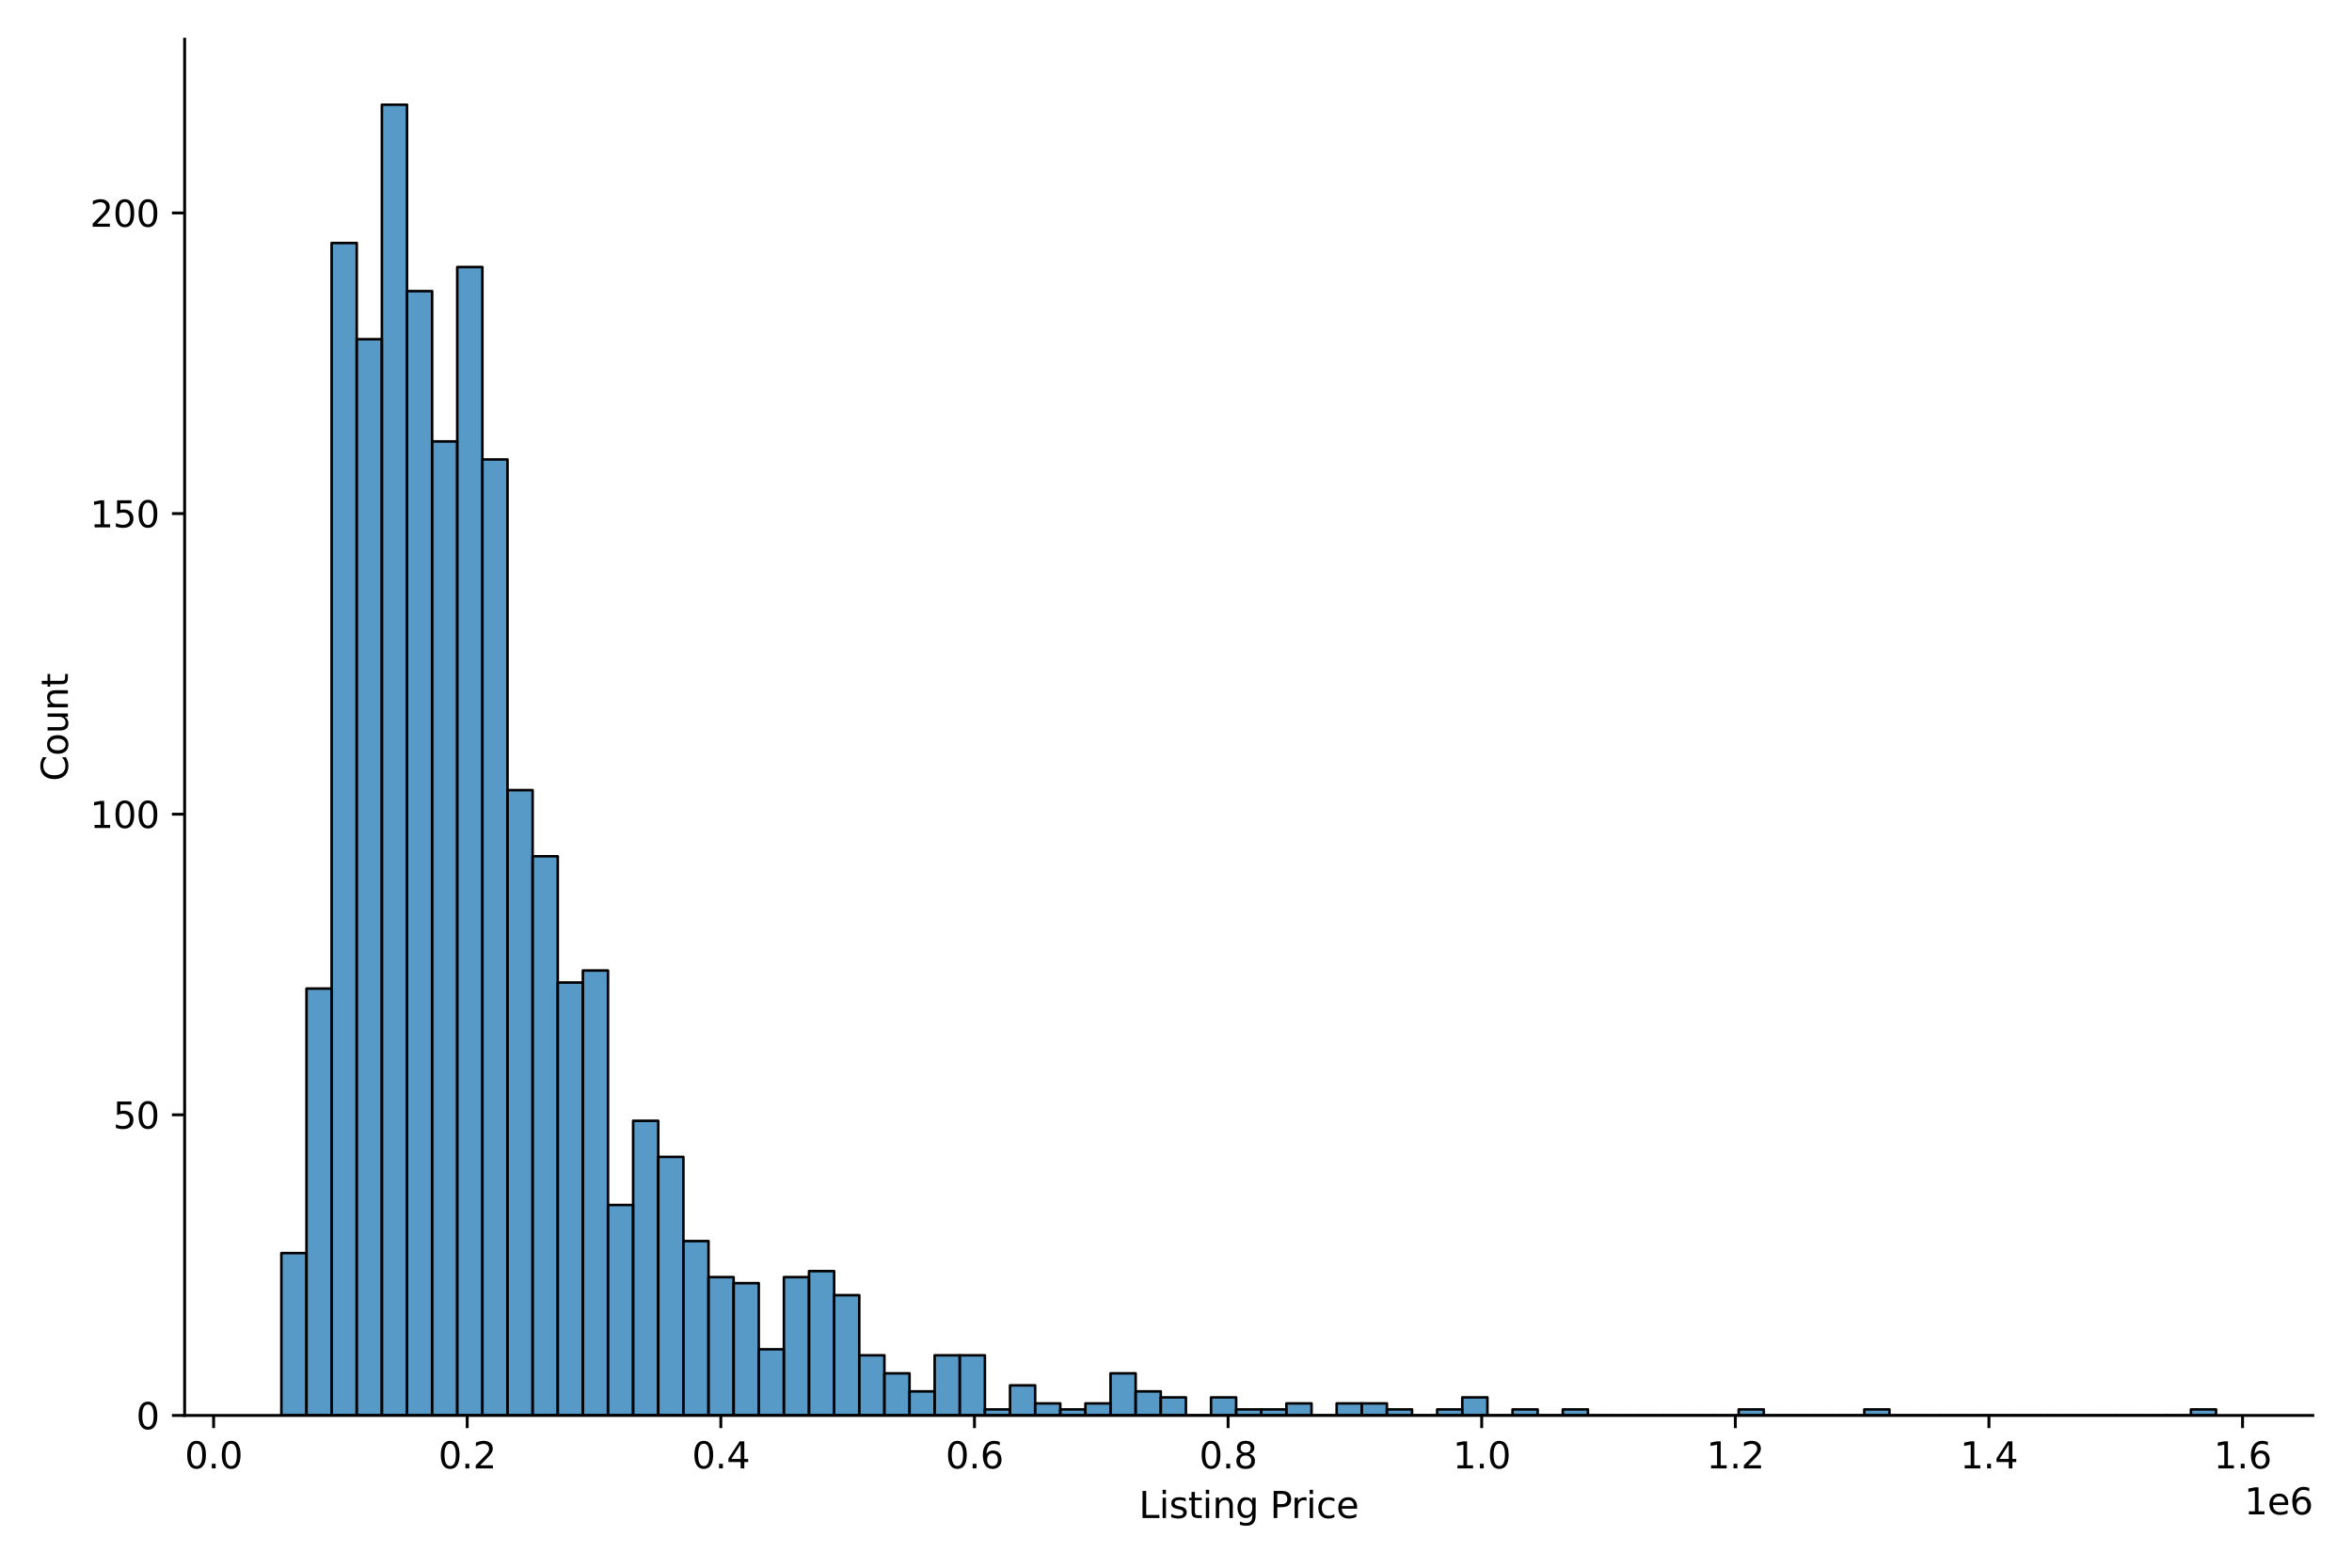 <?xml version="1.0" encoding="utf-8" standalone="no"?>
<!DOCTYPE svg PUBLIC "-//W3C//DTD SVG 1.1//EN"
  "http://www.w3.org/Graphics/SVG/1.1/DTD/svg11.dtd">
<svg xmlns:xlink="http://www.w3.org/1999/xlink" width="648pt" height="432pt" viewBox="0 0 648 432" xmlns="http://www.w3.org/2000/svg" version="1.1">
 <defs>
  <style type="text/css">*{stroke-linejoin: round; stroke-linecap: butt}</style>
 </defs>
 <g id="figure_1">
  <g id="patch_1">
   <path d="M 0 432 
L 648 432 
L 648 0 
L 0 0 
z
" style="fill: #ffffff"/>
  </g>
  <g id="axes_1">
   <g id="patch_2">
    <path d="M 50.87 390.04 
L 637.2 390.04 
L 637.2 10.8 
L 50.87 10.8 
z
" style="fill: #ffffff"/>
   </g>
   <g id="patch_3">
    <path d="M 77.521 390.04 
L 84.444 390.04 
L 84.444 345.307 
L 77.521 345.307 
z
" clip-path="url(#pae77a760bb)" style="fill: #1f77b4; fill-opacity: 0.75; stroke: #000000; stroke-width: 0.703; stroke-linejoin: miter"/>
   </g>
   <g id="patch_4">
    <path d="M 84.444 390.04 
L 91.366 390.04 
L 91.366 272.408 
L 84.444 272.408 
z
" clip-path="url(#pae77a760bb)" style="fill: #1f77b4; fill-opacity: 0.75; stroke: #000000; stroke-width: 0.703; stroke-linejoin: miter"/>
   </g>
   <g id="patch_5">
    <path d="M 91.366 390.04 
L 98.289 390.04 
L 98.289 66.965 
L 91.366 66.965 
z
" clip-path="url(#pae77a760bb)" style="fill: #1f77b4; fill-opacity: 0.75; stroke: #000000; stroke-width: 0.703; stroke-linejoin: miter"/>
   </g>
   <g id="patch_6">
    <path d="M 98.289 390.04 
L 105.211 390.04 
L 105.211 93.474 
L 98.289 93.474 
z
" clip-path="url(#pae77a760bb)" style="fill: #1f77b4; fill-opacity: 0.75; stroke: #000000; stroke-width: 0.703; stroke-linejoin: miter"/>
   </g>
   <g id="patch_7">
    <path d="M 105.211 390.04 
L 112.134 390.04 
L 112.134 28.859 
L 105.211 28.859 
z
" clip-path="url(#pae77a760bb)" style="fill: #1f77b4; fill-opacity: 0.75; stroke: #000000; stroke-width: 0.703; stroke-linejoin: miter"/>
   </g>
   <g id="patch_8">
    <path d="M 112.134 390.04 
L 119.056 390.04 
L 119.056 80.22 
L 112.134 80.22 
z
" clip-path="url(#pae77a760bb)" style="fill: #1f77b4; fill-opacity: 0.75; stroke: #000000; stroke-width: 0.703; stroke-linejoin: miter"/>
   </g>
   <g id="patch_9">
    <path d="M 119.056 390.04 
L 125.978 390.04 
L 125.978 121.639 
L 119.056 121.639 
z
" clip-path="url(#pae77a760bb)" style="fill: #1f77b4; fill-opacity: 0.75; stroke: #000000; stroke-width: 0.703; stroke-linejoin: miter"/>
   </g>
   <g id="patch_10">
    <path d="M 125.978 390.04 
L 132.901 390.04 
L 132.901 73.592 
L 125.978 73.592 
z
" clip-path="url(#pae77a760bb)" style="fill: #1f77b4; fill-opacity: 0.75; stroke: #000000; stroke-width: 0.703; stroke-linejoin: miter"/>
   </g>
   <g id="patch_11">
    <path d="M 132.901 390.04 
L 139.823 390.04 
L 139.823 126.61 
L 132.901 126.61 
z
" clip-path="url(#pae77a760bb)" style="fill: #1f77b4; fill-opacity: 0.75; stroke: #000000; stroke-width: 0.703; stroke-linejoin: miter"/>
   </g>
   <g id="patch_12">
    <path d="M 139.823 390.04 
L 146.746 390.04 
L 146.746 217.733 
L 139.823 217.733 
z
" clip-path="url(#pae77a760bb)" style="fill: #1f77b4; fill-opacity: 0.75; stroke: #000000; stroke-width: 0.703; stroke-linejoin: miter"/>
   </g>
   <g id="patch_13">
    <path d="M 146.746 390.04 
L 153.668 390.04 
L 153.668 235.958 
L 146.746 235.958 
z
" clip-path="url(#pae77a760bb)" style="fill: #1f77b4; fill-opacity: 0.75; stroke: #000000; stroke-width: 0.703; stroke-linejoin: miter"/>
   </g>
   <g id="patch_14">
    <path d="M 153.668 390.04 
L 160.591 390.04 
L 160.591 270.751 
L 153.668 270.751 
z
" clip-path="url(#pae77a760bb)" style="fill: #1f77b4; fill-opacity: 0.75; stroke: #000000; stroke-width: 0.703; stroke-linejoin: miter"/>
   </g>
   <g id="patch_15">
    <path d="M 160.591 390.04 
L 167.513 390.04 
L 167.513 267.437 
L 160.591 267.437 
z
" clip-path="url(#pae77a760bb)" style="fill: #1f77b4; fill-opacity: 0.75; stroke: #000000; stroke-width: 0.703; stroke-linejoin: miter"/>
   </g>
   <g id="patch_16">
    <path d="M 167.513 390.04 
L 174.435 390.04 
L 174.435 332.052 
L 167.513 332.052 
z
" clip-path="url(#pae77a760bb)" style="fill: #1f77b4; fill-opacity: 0.75; stroke: #000000; stroke-width: 0.703; stroke-linejoin: miter"/>
   </g>
   <g id="patch_17">
    <path d="M 174.435 390.04 
L 181.358 390.04 
L 181.358 308.857 
L 174.435 308.857 
z
" clip-path="url(#pae77a760bb)" style="fill: #1f77b4; fill-opacity: 0.75; stroke: #000000; stroke-width: 0.703; stroke-linejoin: miter"/>
   </g>
   <g id="patch_18">
    <path d="M 181.358 390.04 
L 188.28 390.04 
L 188.28 318.798 
L 181.358 318.798 
z
" clip-path="url(#pae77a760bb)" style="fill: #1f77b4; fill-opacity: 0.75; stroke: #000000; stroke-width: 0.703; stroke-linejoin: miter"/>
   </g>
   <g id="patch_19">
    <path d="M 188.28 390.04 
L 195.203 390.04 
L 195.203 341.993 
L 188.28 341.993 
z
" clip-path="url(#pae77a760bb)" style="fill: #1f77b4; fill-opacity: 0.75; stroke: #000000; stroke-width: 0.703; stroke-linejoin: miter"/>
   </g>
   <g id="patch_20">
    <path d="M 195.203 390.04 
L 202.125 390.04 
L 202.125 351.934 
L 195.203 351.934 
z
" clip-path="url(#pae77a760bb)" style="fill: #1f77b4; fill-opacity: 0.75; stroke: #000000; stroke-width: 0.703; stroke-linejoin: miter"/>
   </g>
   <g id="patch_21">
    <path d="M 202.125 390.04 
L 209.048 390.04 
L 209.048 353.591 
L 202.125 353.591 
z
" clip-path="url(#pae77a760bb)" style="fill: #1f77b4; fill-opacity: 0.75; stroke: #000000; stroke-width: 0.703; stroke-linejoin: miter"/>
   </g>
   <g id="patch_22">
    <path d="M 209.048 390.04 
L 215.97 390.04 
L 215.97 371.815 
L 209.048 371.815 
z
" clip-path="url(#pae77a760bb)" style="fill: #1f77b4; fill-opacity: 0.75; stroke: #000000; stroke-width: 0.703; stroke-linejoin: miter"/>
   </g>
   <g id="patch_23">
    <path d="M 215.97 390.04 
L 222.892 390.04 
L 222.892 351.934 
L 215.97 351.934 
z
" clip-path="url(#pae77a760bb)" style="fill: #1f77b4; fill-opacity: 0.75; stroke: #000000; stroke-width: 0.703; stroke-linejoin: miter"/>
   </g>
   <g id="patch_24">
    <path d="M 222.892 390.04 
L 229.815 390.04 
L 229.815 350.277 
L 222.892 350.277 
z
" clip-path="url(#pae77a760bb)" style="fill: #1f77b4; fill-opacity: 0.75; stroke: #000000; stroke-width: 0.703; stroke-linejoin: miter"/>
   </g>
   <g id="patch_25">
    <path d="M 229.815 390.04 
L 236.737 390.04 
L 236.737 356.904 
L 229.815 356.904 
z
" clip-path="url(#pae77a760bb)" style="fill: #1f77b4; fill-opacity: 0.75; stroke: #000000; stroke-width: 0.703; stroke-linejoin: miter"/>
   </g>
   <g id="patch_26">
    <path d="M 236.737 390.04 
L 243.66 390.04 
L 243.66 373.472 
L 236.737 373.472 
z
" clip-path="url(#pae77a760bb)" style="fill: #1f77b4; fill-opacity: 0.75; stroke: #000000; stroke-width: 0.703; stroke-linejoin: miter"/>
   </g>
   <g id="patch_27">
    <path d="M 243.66 390.04 
L 250.582 390.04 
L 250.582 378.442 
L 243.66 378.442 
z
" clip-path="url(#pae77a760bb)" style="fill: #1f77b4; fill-opacity: 0.75; stroke: #000000; stroke-width: 0.703; stroke-linejoin: miter"/>
   </g>
   <g id="patch_28">
    <path d="M 250.582 390.04 
L 257.505 390.04 
L 257.505 383.413 
L 250.582 383.413 
z
" clip-path="url(#pae77a760bb)" style="fill: #1f77b4; fill-opacity: 0.75; stroke: #000000; stroke-width: 0.703; stroke-linejoin: miter"/>
   </g>
   <g id="patch_29">
    <path d="M 257.505 390.04 
L 264.427 390.04 
L 264.427 373.472 
L 257.505 373.472 
z
" clip-path="url(#pae77a760bb)" style="fill: #1f77b4; fill-opacity: 0.75; stroke: #000000; stroke-width: 0.703; stroke-linejoin: miter"/>
   </g>
   <g id="patch_30">
    <path d="M 264.427 390.04 
L 271.349 390.04 
L 271.349 373.472 
L 264.427 373.472 
z
" clip-path="url(#pae77a760bb)" style="fill: #1f77b4; fill-opacity: 0.75; stroke: #000000; stroke-width: 0.703; stroke-linejoin: miter"/>
   </g>
   <g id="patch_31">
    <path d="M 271.349 390.04 
L 278.272 390.04 
L 278.272 388.383 
L 271.349 388.383 
z
" clip-path="url(#pae77a760bb)" style="fill: #1f77b4; fill-opacity: 0.75; stroke: #000000; stroke-width: 0.703; stroke-linejoin: miter"/>
   </g>
   <g id="patch_32">
    <path d="M 278.272 390.04 
L 285.194 390.04 
L 285.194 381.756 
L 278.272 381.756 
z
" clip-path="url(#pae77a760bb)" style="fill: #1f77b4; fill-opacity: 0.75; stroke: #000000; stroke-width: 0.703; stroke-linejoin: miter"/>
   </g>
   <g id="patch_33">
    <path d="M 285.194 390.04 
L 292.117 390.04 
L 292.117 386.726 
L 285.194 386.726 
z
" clip-path="url(#pae77a760bb)" style="fill: #1f77b4; fill-opacity: 0.75; stroke: #000000; stroke-width: 0.703; stroke-linejoin: miter"/>
   </g>
   <g id="patch_34">
    <path d="M 292.117 390.04 
L 299.039 390.04 
L 299.039 388.383 
L 292.117 388.383 
z
" clip-path="url(#pae77a760bb)" style="fill: #1f77b4; fill-opacity: 0.75; stroke: #000000; stroke-width: 0.703; stroke-linejoin: miter"/>
   </g>
   <g id="patch_35">
    <path d="M 299.039 390.04 
L 305.962 390.04 
L 305.962 386.726 
L 299.039 386.726 
z
" clip-path="url(#pae77a760bb)" style="fill: #1f77b4; fill-opacity: 0.75; stroke: #000000; stroke-width: 0.703; stroke-linejoin: miter"/>
   </g>
   <g id="patch_36">
    <path d="M 305.962 390.04 
L 312.884 390.04 
L 312.884 378.442 
L 305.962 378.442 
z
" clip-path="url(#pae77a760bb)" style="fill: #1f77b4; fill-opacity: 0.75; stroke: #000000; stroke-width: 0.703; stroke-linejoin: miter"/>
   </g>
   <g id="patch_37">
    <path d="M 312.884 390.04 
L 319.806 390.04 
L 319.806 383.413 
L 312.884 383.413 
z
" clip-path="url(#pae77a760bb)" style="fill: #1f77b4; fill-opacity: 0.75; stroke: #000000; stroke-width: 0.703; stroke-linejoin: miter"/>
   </g>
   <g id="patch_38">
    <path d="M 319.806 390.04 
L 326.729 390.04 
L 326.729 385.07 
L 319.806 385.07 
z
" clip-path="url(#pae77a760bb)" style="fill: #1f77b4; fill-opacity: 0.75; stroke: #000000; stroke-width: 0.703; stroke-linejoin: miter"/>
   </g>
   <g id="patch_39">
    <path d="M 326.729 390.04 
L 333.651 390.04 
L 333.651 390.04 
L 326.729 390.04 
z
" clip-path="url(#pae77a760bb)" style="fill: #1f77b4; fill-opacity: 0.75; stroke: #000000; stroke-width: 0.703; stroke-linejoin: miter"/>
   </g>
   <g id="patch_40">
    <path d="M 333.651 390.04 
L 340.574 390.04 
L 340.574 385.07 
L 333.651 385.07 
z
" clip-path="url(#pae77a760bb)" style="fill: #1f77b4; fill-opacity: 0.75; stroke: #000000; stroke-width: 0.703; stroke-linejoin: miter"/>
   </g>
   <g id="patch_41">
    <path d="M 340.574 390.04 
L 347.496 390.04 
L 347.496 388.383 
L 340.574 388.383 
z
" clip-path="url(#pae77a760bb)" style="fill: #1f77b4; fill-opacity: 0.75; stroke: #000000; stroke-width: 0.703; stroke-linejoin: miter"/>
   </g>
   <g id="patch_42">
    <path d="M 347.496 390.04 
L 354.419 390.04 
L 354.419 388.383 
L 347.496 388.383 
z
" clip-path="url(#pae77a760bb)" style="fill: #1f77b4; fill-opacity: 0.75; stroke: #000000; stroke-width: 0.703; stroke-linejoin: miter"/>
   </g>
   <g id="patch_43">
    <path d="M 354.419 390.04 
L 361.341 390.04 
L 361.341 386.726 
L 354.419 386.726 
z
" clip-path="url(#pae77a760bb)" style="fill: #1f77b4; fill-opacity: 0.75; stroke: #000000; stroke-width: 0.703; stroke-linejoin: miter"/>
   </g>
   <g id="patch_44">
    <path d="M 361.341 390.04 
L 368.264 390.04 
L 368.264 390.04 
L 361.341 390.04 
z
" clip-path="url(#pae77a760bb)" style="fill: #1f77b4; fill-opacity: 0.75; stroke: #000000; stroke-width: 0.703; stroke-linejoin: miter"/>
   </g>
   <g id="patch_45">
    <path d="M 368.264 390.04 
L 375.186 390.04 
L 375.186 386.726 
L 368.264 386.726 
z
" clip-path="url(#pae77a760bb)" style="fill: #1f77b4; fill-opacity: 0.75; stroke: #000000; stroke-width: 0.703; stroke-linejoin: miter"/>
   </g>
   <g id="patch_46">
    <path d="M 375.186 390.04 
L 382.108 390.04 
L 382.108 386.726 
L 375.186 386.726 
z
" clip-path="url(#pae77a760bb)" style="fill: #1f77b4; fill-opacity: 0.75; stroke: #000000; stroke-width: 0.703; stroke-linejoin: miter"/>
   </g>
   <g id="patch_47">
    <path d="M 382.108 390.04 
L 389.031 390.04 
L 389.031 388.383 
L 382.108 388.383 
z
" clip-path="url(#pae77a760bb)" style="fill: #1f77b4; fill-opacity: 0.75; stroke: #000000; stroke-width: 0.703; stroke-linejoin: miter"/>
   </g>
   <g id="patch_48">
    <path d="M 389.031 390.04 
L 395.953 390.04 
L 395.953 390.04 
L 389.031 390.04 
z
" clip-path="url(#pae77a760bb)" style="fill: #1f77b4; fill-opacity: 0.75; stroke: #000000; stroke-width: 0.703; stroke-linejoin: miter"/>
   </g>
   <g id="patch_49">
    <path d="M 395.953 390.04 
L 402.876 390.04 
L 402.876 388.383 
L 395.953 388.383 
z
" clip-path="url(#pae77a760bb)" style="fill: #1f77b4; fill-opacity: 0.75; stroke: #000000; stroke-width: 0.703; stroke-linejoin: miter"/>
   </g>
   <g id="patch_50">
    <path d="M 402.876 390.04 
L 409.798 390.04 
L 409.798 385.07 
L 402.876 385.07 
z
" clip-path="url(#pae77a760bb)" style="fill: #1f77b4; fill-opacity: 0.75; stroke: #000000; stroke-width: 0.703; stroke-linejoin: miter"/>
   </g>
   <g id="patch_51">
    <path d="M 409.798 390.04 
L 416.721 390.04 
L 416.721 390.04 
L 409.798 390.04 
z
" clip-path="url(#pae77a760bb)" style="fill: #1f77b4; fill-opacity: 0.75; stroke: #000000; stroke-width: 0.703; stroke-linejoin: miter"/>
   </g>
   <g id="patch_52">
    <path d="M 416.721 390.04 
L 423.643 390.04 
L 423.643 388.383 
L 416.721 388.383 
z
" clip-path="url(#pae77a760bb)" style="fill: #1f77b4; fill-opacity: 0.75; stroke: #000000; stroke-width: 0.703; stroke-linejoin: miter"/>
   </g>
   <g id="patch_53">
    <path d="M 423.643 390.04 
L 430.565 390.04 
L 430.565 390.04 
L 423.643 390.04 
z
" clip-path="url(#pae77a760bb)" style="fill: #1f77b4; fill-opacity: 0.75; stroke: #000000; stroke-width: 0.703; stroke-linejoin: miter"/>
   </g>
   <g id="patch_54">
    <path d="M 430.565 390.04 
L 437.488 390.04 
L 437.488 388.383 
L 430.565 388.383 
z
" clip-path="url(#pae77a760bb)" style="fill: #1f77b4; fill-opacity: 0.75; stroke: #000000; stroke-width: 0.703; stroke-linejoin: miter"/>
   </g>
   <g id="patch_55">
    <path d="M 437.488 390.04 
L 444.41 390.04 
L 444.41 390.04 
L 437.488 390.04 
z
" clip-path="url(#pae77a760bb)" style="fill: #1f77b4; fill-opacity: 0.75; stroke: #000000; stroke-width: 0.703; stroke-linejoin: miter"/>
   </g>
   <g id="patch_56">
    <path d="M 444.41 390.04 
L 451.333 390.04 
L 451.333 390.04 
L 444.41 390.04 
z
" clip-path="url(#pae77a760bb)" style="fill: #1f77b4; fill-opacity: 0.75; stroke: #000000; stroke-width: 0.703; stroke-linejoin: miter"/>
   </g>
   <g id="patch_57">
    <path d="M 451.333 390.04 
L 458.255 390.04 
L 458.255 390.04 
L 451.333 390.04 
z
" clip-path="url(#pae77a760bb)" style="fill: #1f77b4; fill-opacity: 0.75; stroke: #000000; stroke-width: 0.703; stroke-linejoin: miter"/>
   </g>
   <g id="patch_58">
    <path d="M 458.255 390.04 
L 465.178 390.04 
L 465.178 390.04 
L 458.255 390.04 
z
" clip-path="url(#pae77a760bb)" style="fill: #1f77b4; fill-opacity: 0.75; stroke: #000000; stroke-width: 0.703; stroke-linejoin: miter"/>
   </g>
   <g id="patch_59">
    <path d="M 465.178 390.04 
L 472.1 390.04 
L 472.1 390.04 
L 465.178 390.04 
z
" clip-path="url(#pae77a760bb)" style="fill: #1f77b4; fill-opacity: 0.75; stroke: #000000; stroke-width: 0.703; stroke-linejoin: miter"/>
   </g>
   <g id="patch_60">
    <path d="M 472.1 390.04 
L 479.022 390.04 
L 479.022 390.04 
L 472.1 390.04 
z
" clip-path="url(#pae77a760bb)" style="fill: #1f77b4; fill-opacity: 0.75; stroke: #000000; stroke-width: 0.703; stroke-linejoin: miter"/>
   </g>
   <g id="patch_61">
    <path d="M 479.022 390.04 
L 485.945 390.04 
L 485.945 388.383 
L 479.022 388.383 
z
" clip-path="url(#pae77a760bb)" style="fill: #1f77b4; fill-opacity: 0.75; stroke: #000000; stroke-width: 0.703; stroke-linejoin: miter"/>
   </g>
   <g id="patch_62">
    <path d="M 485.945 390.04 
L 492.867 390.04 
L 492.867 390.04 
L 485.945 390.04 
z
" clip-path="url(#pae77a760bb)" style="fill: #1f77b4; fill-opacity: 0.75; stroke: #000000; stroke-width: 0.703; stroke-linejoin: miter"/>
   </g>
   <g id="patch_63">
    <path d="M 492.867 390.04 
L 499.79 390.04 
L 499.79 390.04 
L 492.867 390.04 
z
" clip-path="url(#pae77a760bb)" style="fill: #1f77b4; fill-opacity: 0.75; stroke: #000000; stroke-width: 0.703; stroke-linejoin: miter"/>
   </g>
   <g id="patch_64">
    <path d="M 499.79 390.04 
L 506.712 390.04 
L 506.712 390.04 
L 499.79 390.04 
z
" clip-path="url(#pae77a760bb)" style="fill: #1f77b4; fill-opacity: 0.75; stroke: #000000; stroke-width: 0.703; stroke-linejoin: miter"/>
   </g>
   <g id="patch_65">
    <path d="M 506.712 390.04 
L 513.635 390.04 
L 513.635 390.04 
L 506.712 390.04 
z
" clip-path="url(#pae77a760bb)" style="fill: #1f77b4; fill-opacity: 0.75; stroke: #000000; stroke-width: 0.703; stroke-linejoin: miter"/>
   </g>
   <g id="patch_66">
    <path d="M 513.635 390.04 
L 520.557 390.04 
L 520.557 388.383 
L 513.635 388.383 
z
" clip-path="url(#pae77a760bb)" style="fill: #1f77b4; fill-opacity: 0.75; stroke: #000000; stroke-width: 0.703; stroke-linejoin: miter"/>
   </g>
   <g id="patch_67">
    <path d="M 520.557 390.04 
L 527.479 390.04 
L 527.479 390.04 
L 520.557 390.04 
z
" clip-path="url(#pae77a760bb)" style="fill: #1f77b4; fill-opacity: 0.75; stroke: #000000; stroke-width: 0.703; stroke-linejoin: miter"/>
   </g>
   <g id="patch_68">
    <path d="M 527.479 390.04 
L 534.402 390.04 
L 534.402 390.04 
L 527.479 390.04 
z
" clip-path="url(#pae77a760bb)" style="fill: #1f77b4; fill-opacity: 0.75; stroke: #000000; stroke-width: 0.703; stroke-linejoin: miter"/>
   </g>
   <g id="patch_69">
    <path d="M 534.402 390.04 
L 541.324 390.04 
L 541.324 390.04 
L 534.402 390.04 
z
" clip-path="url(#pae77a760bb)" style="fill: #1f77b4; fill-opacity: 0.75; stroke: #000000; stroke-width: 0.703; stroke-linejoin: miter"/>
   </g>
   <g id="patch_70">
    <path d="M 541.324 390.04 
L 548.247 390.04 
L 548.247 390.04 
L 541.324 390.04 
z
" clip-path="url(#pae77a760bb)" style="fill: #1f77b4; fill-opacity: 0.75; stroke: #000000; stroke-width: 0.703; stroke-linejoin: miter"/>
   </g>
   <g id="patch_71">
    <path d="M 548.247 390.04 
L 555.169 390.04 
L 555.169 390.04 
L 548.247 390.04 
z
" clip-path="url(#pae77a760bb)" style="fill: #1f77b4; fill-opacity: 0.75; stroke: #000000; stroke-width: 0.703; stroke-linejoin: miter"/>
   </g>
   <g id="patch_72">
    <path d="M 555.169 390.04 
L 562.092 390.04 
L 562.092 390.04 
L 555.169 390.04 
z
" clip-path="url(#pae77a760bb)" style="fill: #1f77b4; fill-opacity: 0.75; stroke: #000000; stroke-width: 0.703; stroke-linejoin: miter"/>
   </g>
   <g id="patch_73">
    <path d="M 562.092 390.04 
L 569.014 390.04 
L 569.014 390.04 
L 562.092 390.04 
z
" clip-path="url(#pae77a760bb)" style="fill: #1f77b4; fill-opacity: 0.75; stroke: #000000; stroke-width: 0.703; stroke-linejoin: miter"/>
   </g>
   <g id="patch_74">
    <path d="M 569.014 390.04 
L 575.936 390.04 
L 575.936 390.04 
L 569.014 390.04 
z
" clip-path="url(#pae77a760bb)" style="fill: #1f77b4; fill-opacity: 0.75; stroke: #000000; stroke-width: 0.703; stroke-linejoin: miter"/>
   </g>
   <g id="patch_75">
    <path d="M 575.936 390.04 
L 582.859 390.04 
L 582.859 390.04 
L 575.936 390.04 
z
" clip-path="url(#pae77a760bb)" style="fill: #1f77b4; fill-opacity: 0.75; stroke: #000000; stroke-width: 0.703; stroke-linejoin: miter"/>
   </g>
   <g id="patch_76">
    <path d="M 582.859 390.04 
L 589.781 390.04 
L 589.781 390.04 
L 582.859 390.04 
z
" clip-path="url(#pae77a760bb)" style="fill: #1f77b4; fill-opacity: 0.75; stroke: #000000; stroke-width: 0.703; stroke-linejoin: miter"/>
   </g>
   <g id="patch_77">
    <path d="M 589.781 390.04 
L 596.704 390.04 
L 596.704 390.04 
L 589.781 390.04 
z
" clip-path="url(#pae77a760bb)" style="fill: #1f77b4; fill-opacity: 0.75; stroke: #000000; stroke-width: 0.703; stroke-linejoin: miter"/>
   </g>
   <g id="patch_78">
    <path d="M 596.704 390.04 
L 603.626 390.04 
L 603.626 390.04 
L 596.704 390.04 
z
" clip-path="url(#pae77a760bb)" style="fill: #1f77b4; fill-opacity: 0.75; stroke: #000000; stroke-width: 0.703; stroke-linejoin: miter"/>
   </g>
   <g id="patch_79">
    <path d="M 603.626 390.04 
L 610.549 390.04 
L 610.549 388.383 
L 603.626 388.383 
z
" clip-path="url(#pae77a760bb)" style="fill: #1f77b4; fill-opacity: 0.75; stroke: #000000; stroke-width: 0.703; stroke-linejoin: miter"/>
   </g>
   <g id="matplotlib.axis_1">
    <g id="xtick_1">
     <g id="line2d_1">
      <defs>
       <path id="mc873e16d23" d="M 0 0 
L 0 3.5 
" style="stroke: #000000; stroke-width: 0.8"/>
      </defs>
      <g>
       <use xlink:href="#mc873e16d23" x="58.848" y="390.04" style="stroke: #000000; stroke-width: 0.8"/>
      </g>
     </g>
     <g id="text_1">
      <!-- 0.0 -->
      <g transform="translate(50.897 404.638) scale(0.1 -0.1)">
       <defs>
        <path id="DejaVuSans-30" d="M 2034 4250 
Q 1547 4250 1301 3770 
Q 1056 3291 1056 2328 
Q 1056 1369 1301 889 
Q 1547 409 2034 409 
Q 2525 409 2770 889 
Q 3016 1369 3016 2328 
Q 3016 3291 2770 3770 
Q 2525 4250 2034 4250 
z
M 2034 4750 
Q 2819 4750 3233 4129 
Q 3647 3509 3647 2328 
Q 3647 1150 3233 529 
Q 2819 -91 2034 -91 
Q 1250 -91 836 529 
Q 422 1150 422 2328 
Q 422 3509 836 4129 
Q 1250 4750 2034 4750 
z
" transform="scale(0.016)"/>
        <path id="DejaVuSans-2e" d="M 684 794 
L 1344 794 
L 1344 0 
L 684 0 
L 684 794 
z
" transform="scale(0.016)"/>
       </defs>
       <use xlink:href="#DejaVuSans-30"/>
       <use xlink:href="#DejaVuSans-2e" x="63.623"/>
       <use xlink:href="#DejaVuSans-30" x="95.41"/>
      </g>
     </g>
    </g>
    <g id="xtick_2">
     <g id="line2d_2">
      <g>
       <use xlink:href="#mc873e16d23" x="128.723" y="390.04" style="stroke: #000000; stroke-width: 0.8"/>
      </g>
     </g>
     <g id="text_2">
      <!-- 0.2 -->
      <g transform="translate(120.772 404.638) scale(0.1 -0.1)">
       <defs>
        <path id="DejaVuSans-32" d="M 1228 531 
L 3431 531 
L 3431 0 
L 469 0 
L 469 531 
Q 828 903 1448 1529 
Q 2069 2156 2228 2338 
Q 2531 2678 2651 2914 
Q 2772 3150 2772 3378 
Q 2772 3750 2511 3984 
Q 2250 4219 1831 4219 
Q 1534 4219 1204 4116 
Q 875 4013 500 3803 
L 500 4441 
Q 881 4594 1212 4672 
Q 1544 4750 1819 4750 
Q 2544 4750 2975 4387 
Q 3406 4025 3406 3419 
Q 3406 3131 3298 2873 
Q 3191 2616 2906 2266 
Q 2828 2175 2409 1742 
Q 1991 1309 1228 531 
z
" transform="scale(0.016)"/>
       </defs>
       <use xlink:href="#DejaVuSans-30"/>
       <use xlink:href="#DejaVuSans-2e" x="63.623"/>
       <use xlink:href="#DejaVuSans-32" x="95.41"/>
      </g>
     </g>
    </g>
    <g id="xtick_3">
     <g id="line2d_3">
      <g>
       <use xlink:href="#mc873e16d23" x="198.598" y="390.04" style="stroke: #000000; stroke-width: 0.8"/>
      </g>
     </g>
     <g id="text_3">
      <!-- 0.4 -->
      <g transform="translate(190.647 404.638) scale(0.1 -0.1)">
       <defs>
        <path id="DejaVuSans-34" d="M 2419 4116 
L 825 1625 
L 2419 1625 
L 2419 4116 
z
M 2253 4666 
L 3047 4666 
L 3047 1625 
L 3713 1625 
L 3713 1100 
L 3047 1100 
L 3047 0 
L 2419 0 
L 2419 1100 
L 313 1100 
L 313 1709 
L 2253 4666 
z
" transform="scale(0.016)"/>
       </defs>
       <use xlink:href="#DejaVuSans-30"/>
       <use xlink:href="#DejaVuSans-2e" x="63.623"/>
       <use xlink:href="#DejaVuSans-34" x="95.41"/>
      </g>
     </g>
    </g>
    <g id="xtick_4">
     <g id="line2d_4">
      <g>
       <use xlink:href="#mc873e16d23" x="268.474" y="390.04" style="stroke: #000000; stroke-width: 0.8"/>
      </g>
     </g>
     <g id="text_4">
      <!-- 0.6 -->
      <g transform="translate(260.522 404.638) scale(0.1 -0.1)">
       <defs>
        <path id="DejaVuSans-36" d="M 2113 2584 
Q 1688 2584 1439 2293 
Q 1191 2003 1191 1497 
Q 1191 994 1439 701 
Q 1688 409 2113 409 
Q 2538 409 2786 701 
Q 3034 994 3034 1497 
Q 3034 2003 2786 2293 
Q 2538 2584 2113 2584 
z
M 3366 4563 
L 3366 3988 
Q 3128 4100 2886 4159 
Q 2644 4219 2406 4219 
Q 1781 4219 1451 3797 
Q 1122 3375 1075 2522 
Q 1259 2794 1537 2939 
Q 1816 3084 2150 3084 
Q 2853 3084 3261 2657 
Q 3669 2231 3669 1497 
Q 3669 778 3244 343 
Q 2819 -91 2113 -91 
Q 1303 -91 875 529 
Q 447 1150 447 2328 
Q 447 3434 972 4092 
Q 1497 4750 2381 4750 
Q 2619 4750 2861 4703 
Q 3103 4656 3366 4563 
z
" transform="scale(0.016)"/>
       </defs>
       <use xlink:href="#DejaVuSans-30"/>
       <use xlink:href="#DejaVuSans-2e" x="63.623"/>
       <use xlink:href="#DejaVuSans-36" x="95.41"/>
      </g>
     </g>
    </g>
    <g id="xtick_5">
     <g id="line2d_5">
      <g>
       <use xlink:href="#mc873e16d23" x="338.349" y="390.04" style="stroke: #000000; stroke-width: 0.8"/>
      </g>
     </g>
     <g id="text_5">
      <!-- 0.8 -->
      <g transform="translate(330.397 404.638) scale(0.1 -0.1)">
       <defs>
        <path id="DejaVuSans-38" d="M 2034 2216 
Q 1584 2216 1326 1975 
Q 1069 1734 1069 1313 
Q 1069 891 1326 650 
Q 1584 409 2034 409 
Q 2484 409 2743 651 
Q 3003 894 3003 1313 
Q 3003 1734 2745 1975 
Q 2488 2216 2034 2216 
z
M 1403 2484 
Q 997 2584 770 2862 
Q 544 3141 544 3541 
Q 544 4100 942 4425 
Q 1341 4750 2034 4750 
Q 2731 4750 3128 4425 
Q 3525 4100 3525 3541 
Q 3525 3141 3298 2862 
Q 3072 2584 2669 2484 
Q 3125 2378 3379 2068 
Q 3634 1759 3634 1313 
Q 3634 634 3220 271 
Q 2806 -91 2034 -91 
Q 1263 -91 848 271 
Q 434 634 434 1313 
Q 434 1759 690 2068 
Q 947 2378 1403 2484 
z
M 1172 3481 
Q 1172 3119 1398 2916 
Q 1625 2713 2034 2713 
Q 2441 2713 2670 2916 
Q 2900 3119 2900 3481 
Q 2900 3844 2670 4047 
Q 2441 4250 2034 4250 
Q 1625 4250 1398 4047 
Q 1172 3844 1172 3481 
z
" transform="scale(0.016)"/>
       </defs>
       <use xlink:href="#DejaVuSans-30"/>
       <use xlink:href="#DejaVuSans-2e" x="63.623"/>
       <use xlink:href="#DejaVuSans-38" x="95.41"/>
      </g>
     </g>
    </g>
    <g id="xtick_6">
     <g id="line2d_6">
      <g>
       <use xlink:href="#mc873e16d23" x="408.224" y="390.04" style="stroke: #000000; stroke-width: 0.8"/>
      </g>
     </g>
     <g id="text_6">
      <!-- 1.0 -->
      <g transform="translate(400.272 404.638) scale(0.1 -0.1)">
       <defs>
        <path id="DejaVuSans-31" d="M 794 531 
L 1825 531 
L 1825 4091 
L 703 3866 
L 703 4441 
L 1819 4666 
L 2450 4666 
L 2450 531 
L 3481 531 
L 3481 0 
L 794 0 
L 794 531 
z
" transform="scale(0.016)"/>
       </defs>
       <use xlink:href="#DejaVuSans-31"/>
       <use xlink:href="#DejaVuSans-2e" x="63.623"/>
       <use xlink:href="#DejaVuSans-30" x="95.41"/>
      </g>
     </g>
    </g>
    <g id="xtick_7">
     <g id="line2d_7">
      <g>
       <use xlink:href="#mc873e16d23" x="478.099" y="390.04" style="stroke: #000000; stroke-width: 0.8"/>
      </g>
     </g>
     <g id="text_7">
      <!-- 1.2 -->
      <g transform="translate(470.147 404.638) scale(0.1 -0.1)">
       <use xlink:href="#DejaVuSans-31"/>
       <use xlink:href="#DejaVuSans-2e" x="63.623"/>
       <use xlink:href="#DejaVuSans-32" x="95.41"/>
      </g>
     </g>
    </g>
    <g id="xtick_8">
     <g id="line2d_8">
      <g>
       <use xlink:href="#mc873e16d23" x="547.974" y="390.04" style="stroke: #000000; stroke-width: 0.8"/>
      </g>
     </g>
     <g id="text_8">
      <!-- 1.4 -->
      <g transform="translate(540.022 404.638) scale(0.1 -0.1)">
       <use xlink:href="#DejaVuSans-31"/>
       <use xlink:href="#DejaVuSans-2e" x="63.623"/>
       <use xlink:href="#DejaVuSans-34" x="95.41"/>
      </g>
     </g>
    </g>
    <g id="xtick_9">
     <g id="line2d_9">
      <g>
       <use xlink:href="#mc873e16d23" x="617.849" y="390.04" style="stroke: #000000; stroke-width: 0.8"/>
      </g>
     </g>
     <g id="text_9">
      <!-- 1.6 -->
      <g transform="translate(609.897 404.638) scale(0.1 -0.1)">
       <use xlink:href="#DejaVuSans-31"/>
       <use xlink:href="#DejaVuSans-2e" x="63.623"/>
       <use xlink:href="#DejaVuSans-36" x="95.41"/>
      </g>
     </g>
    </g>
    <g id="text_10">
     <!-- Listing Price -->
     <g transform="translate(313.776 418.317) scale(0.1 -0.1)">
      <defs>
       <path id="DejaVuSans-4c" d="M 628 4666 
L 1259 4666 
L 1259 531 
L 3531 531 
L 3531 0 
L 628 0 
L 628 4666 
z
" transform="scale(0.016)"/>
       <path id="DejaVuSans-69" d="M 603 3500 
L 1178 3500 
L 1178 0 
L 603 0 
L 603 3500 
z
M 603 4863 
L 1178 4863 
L 1178 4134 
L 603 4134 
L 603 4863 
z
" transform="scale(0.016)"/>
       <path id="DejaVuSans-73" d="M 2834 3397 
L 2834 2853 
Q 2591 2978 2328 3040 
Q 2066 3103 1784 3103 
Q 1356 3103 1142 2972 
Q 928 2841 928 2578 
Q 928 2378 1081 2264 
Q 1234 2150 1697 2047 
L 1894 2003 
Q 2506 1872 2764 1633 
Q 3022 1394 3022 966 
Q 3022 478 2636 193 
Q 2250 -91 1575 -91 
Q 1294 -91 989 -36 
Q 684 19 347 128 
L 347 722 
Q 666 556 975 473 
Q 1284 391 1588 391 
Q 1994 391 2212 530 
Q 2431 669 2431 922 
Q 2431 1156 2273 1281 
Q 2116 1406 1581 1522 
L 1381 1569 
Q 847 1681 609 1914 
Q 372 2147 372 2553 
Q 372 3047 722 3315 
Q 1072 3584 1716 3584 
Q 2034 3584 2315 3537 
Q 2597 3491 2834 3397 
z
" transform="scale(0.016)"/>
       <path id="DejaVuSans-74" d="M 1172 4494 
L 1172 3500 
L 2356 3500 
L 2356 3053 
L 1172 3053 
L 1172 1153 
Q 1172 725 1289 603 
Q 1406 481 1766 481 
L 2356 481 
L 2356 0 
L 1766 0 
Q 1100 0 847 248 
Q 594 497 594 1153 
L 594 3053 
L 172 3053 
L 172 3500 
L 594 3500 
L 594 4494 
L 1172 4494 
z
" transform="scale(0.016)"/>
       <path id="DejaVuSans-6e" d="M 3513 2113 
L 3513 0 
L 2938 0 
L 2938 2094 
Q 2938 2591 2744 2837 
Q 2550 3084 2163 3084 
Q 1697 3084 1428 2787 
Q 1159 2491 1159 1978 
L 1159 0 
L 581 0 
L 581 3500 
L 1159 3500 
L 1159 2956 
Q 1366 3272 1645 3428 
Q 1925 3584 2291 3584 
Q 2894 3584 3203 3211 
Q 3513 2838 3513 2113 
z
" transform="scale(0.016)"/>
       <path id="DejaVuSans-67" d="M 2906 1791 
Q 2906 2416 2648 2759 
Q 2391 3103 1925 3103 
Q 1463 3103 1205 2759 
Q 947 2416 947 1791 
Q 947 1169 1205 825 
Q 1463 481 1925 481 
Q 2391 481 2648 825 
Q 2906 1169 2906 1791 
z
M 3481 434 
Q 3481 -459 3084 -895 
Q 2688 -1331 1869 -1331 
Q 1566 -1331 1297 -1286 
Q 1028 -1241 775 -1147 
L 775 -588 
Q 1028 -725 1275 -790 
Q 1522 -856 1778 -856 
Q 2344 -856 2625 -561 
Q 2906 -266 2906 331 
L 2906 616 
Q 2728 306 2450 153 
Q 2172 0 1784 0 
Q 1141 0 747 490 
Q 353 981 353 1791 
Q 353 2603 747 3093 
Q 1141 3584 1784 3584 
Q 2172 3584 2450 3431 
Q 2728 3278 2906 2969 
L 2906 3500 
L 3481 3500 
L 3481 434 
z
" transform="scale(0.016)"/>
       <path id="DejaVuSans-20" transform="scale(0.016)"/>
       <path id="DejaVuSans-50" d="M 1259 4147 
L 1259 2394 
L 2053 2394 
Q 2494 2394 2734 2622 
Q 2975 2850 2975 3272 
Q 2975 3691 2734 3919 
Q 2494 4147 2053 4147 
L 1259 4147 
z
M 628 4666 
L 2053 4666 
Q 2838 4666 3239 4311 
Q 3641 3956 3641 3272 
Q 3641 2581 3239 2228 
Q 2838 1875 2053 1875 
L 1259 1875 
L 1259 0 
L 628 0 
L 628 4666 
z
" transform="scale(0.016)"/>
       <path id="DejaVuSans-72" d="M 2631 2963 
Q 2534 3019 2420 3045 
Q 2306 3072 2169 3072 
Q 1681 3072 1420 2755 
Q 1159 2438 1159 1844 
L 1159 0 
L 581 0 
L 581 3500 
L 1159 3500 
L 1159 2956 
Q 1341 3275 1631 3429 
Q 1922 3584 2338 3584 
Q 2397 3584 2469 3576 
Q 2541 3569 2628 3553 
L 2631 2963 
z
" transform="scale(0.016)"/>
       <path id="DejaVuSans-63" d="M 3122 3366 
L 3122 2828 
Q 2878 2963 2633 3030 
Q 2388 3097 2138 3097 
Q 1578 3097 1268 2742 
Q 959 2388 959 1747 
Q 959 1106 1268 751 
Q 1578 397 2138 397 
Q 2388 397 2633 464 
Q 2878 531 3122 666 
L 3122 134 
Q 2881 22 2623 -34 
Q 2366 -91 2075 -91 
Q 1284 -91 818 406 
Q 353 903 353 1747 
Q 353 2603 823 3093 
Q 1294 3584 2113 3584 
Q 2378 3584 2631 3529 
Q 2884 3475 3122 3366 
z
" transform="scale(0.016)"/>
       <path id="DejaVuSans-65" d="M 3597 1894 
L 3597 1613 
L 953 1613 
Q 991 1019 1311 708 
Q 1631 397 2203 397 
Q 2534 397 2845 478 
Q 3156 559 3463 722 
L 3463 178 
Q 3153 47 2828 -22 
Q 2503 -91 2169 -91 
Q 1331 -91 842 396 
Q 353 884 353 1716 
Q 353 2575 817 3079 
Q 1281 3584 2069 3584 
Q 2775 3584 3186 3129 
Q 3597 2675 3597 1894 
z
M 3022 2063 
Q 3016 2534 2758 2815 
Q 2500 3097 2075 3097 
Q 1594 3097 1305 2825 
Q 1016 2553 972 2059 
L 3022 2063 
z
" transform="scale(0.016)"/>
      </defs>
      <use xlink:href="#DejaVuSans-4c"/>
      <use xlink:href="#DejaVuSans-69" x="55.713"/>
      <use xlink:href="#DejaVuSans-73" x="83.496"/>
      <use xlink:href="#DejaVuSans-74" x="135.596"/>
      <use xlink:href="#DejaVuSans-69" x="174.805"/>
      <use xlink:href="#DejaVuSans-6e" x="202.588"/>
      <use xlink:href="#DejaVuSans-67" x="265.967"/>
      <use xlink:href="#DejaVuSans-20" x="329.443"/>
      <use xlink:href="#DejaVuSans-50" x="361.23"/>
      <use xlink:href="#DejaVuSans-72" x="419.783"/>
      <use xlink:href="#DejaVuSans-69" x="460.896"/>
      <use xlink:href="#DejaVuSans-63" x="488.68"/>
      <use xlink:href="#DejaVuSans-65" x="543.66"/>
     </g>
    </g>
    <g id="text_11">
     <!-- 1e6 -->
     <g transform="translate(618.322 417.317) scale(0.1 -0.1)">
      <use xlink:href="#DejaVuSans-31"/>
      <use xlink:href="#DejaVuSans-65" x="63.623"/>
      <use xlink:href="#DejaVuSans-36" x="125.146"/>
     </g>
    </g>
   </g>
   <g id="matplotlib.axis_2">
    <g id="ytick_1">
     <g id="line2d_10">
      <defs>
       <path id="mc539437ed3" d="M 0 0 
L -3.5 0 
" style="stroke: #000000; stroke-width: 0.8"/>
      </defs>
      <g>
       <use xlink:href="#mc539437ed3" x="50.87" y="390.04" style="stroke: #000000; stroke-width: 0.8"/>
      </g>
     </g>
     <g id="text_12">
      <!-- 0 -->
      <g transform="translate(37.508 393.839) scale(0.1 -0.1)">
       <use xlink:href="#DejaVuSans-30"/>
      </g>
     </g>
    </g>
    <g id="ytick_2">
     <g id="line2d_11">
      <g>
       <use xlink:href="#mc539437ed3" x="50.87" y="307.2" style="stroke: #000000; stroke-width: 0.8"/>
      </g>
     </g>
     <g id="text_13">
      <!-- 50 -->
      <g transform="translate(31.145 311) scale(0.1 -0.1)">
       <defs>
        <path id="DejaVuSans-35" d="M 691 4666 
L 3169 4666 
L 3169 4134 
L 1269 4134 
L 1269 2991 
Q 1406 3038 1543 3061 
Q 1681 3084 1819 3084 
Q 2600 3084 3056 2656 
Q 3513 2228 3513 1497 
Q 3513 744 3044 326 
Q 2575 -91 1722 -91 
Q 1428 -91 1123 -41 
Q 819 9 494 109 
L 494 744 
Q 775 591 1075 516 
Q 1375 441 1709 441 
Q 2250 441 2565 725 
Q 2881 1009 2881 1497 
Q 2881 1984 2565 2268 
Q 2250 2553 1709 2553 
Q 1456 2553 1204 2497 
Q 953 2441 691 2322 
L 691 4666 
z
" transform="scale(0.016)"/>
       </defs>
       <use xlink:href="#DejaVuSans-35"/>
       <use xlink:href="#DejaVuSans-30" x="63.623"/>
      </g>
     </g>
    </g>
    <g id="ytick_3">
     <g id="line2d_12">
      <g>
       <use xlink:href="#mc539437ed3" x="50.87" y="224.361" style="stroke: #000000; stroke-width: 0.8"/>
      </g>
     </g>
     <g id="text_14">
      <!-- 100 -->
      <g transform="translate(24.782 228.16) scale(0.1 -0.1)">
       <use xlink:href="#DejaVuSans-31"/>
       <use xlink:href="#DejaVuSans-30" x="63.623"/>
       <use xlink:href="#DejaVuSans-30" x="127.246"/>
      </g>
     </g>
    </g>
    <g id="ytick_4">
     <g id="line2d_13">
      <g>
       <use xlink:href="#mc539437ed3" x="50.87" y="141.521" style="stroke: #000000; stroke-width: 0.8"/>
      </g>
     </g>
     <g id="text_15">
      <!-- 150 -->
      <g transform="translate(24.782 145.32) scale(0.1 -0.1)">
       <use xlink:href="#DejaVuSans-31"/>
       <use xlink:href="#DejaVuSans-35" x="63.623"/>
       <use xlink:href="#DejaVuSans-30" x="127.246"/>
      </g>
     </g>
    </g>
    <g id="ytick_5">
     <g id="line2d_14">
      <g>
       <use xlink:href="#mc539437ed3" x="50.87" y="58.681" style="stroke: #000000; stroke-width: 0.8"/>
      </g>
     </g>
     <g id="text_16">
      <!-- 200 -->
      <g transform="translate(24.782 62.481) scale(0.1 -0.1)">
       <use xlink:href="#DejaVuSans-32"/>
       <use xlink:href="#DejaVuSans-30" x="63.623"/>
       <use xlink:href="#DejaVuSans-30" x="127.246"/>
      </g>
     </g>
    </g>
    <g id="text_17">
     <!-- Count -->
     <g transform="translate(18.703 215.268) rotate(-90) scale(0.1 -0.1)">
      <defs>
       <path id="DejaVuSans-43" d="M 4122 4306 
L 4122 3641 
Q 3803 3938 3442 4084 
Q 3081 4231 2675 4231 
Q 1875 4231 1450 3742 
Q 1025 3253 1025 2328 
Q 1025 1406 1450 917 
Q 1875 428 2675 428 
Q 3081 428 3442 575 
Q 3803 722 4122 1019 
L 4122 359 
Q 3791 134 3420 21 
Q 3050 -91 2638 -91 
Q 1578 -91 968 557 
Q 359 1206 359 2328 
Q 359 3453 968 4101 
Q 1578 4750 2638 4750 
Q 3056 4750 3426 4639 
Q 3797 4528 4122 4306 
z
" transform="scale(0.016)"/>
       <path id="DejaVuSans-6f" d="M 1959 3097 
Q 1497 3097 1228 2736 
Q 959 2375 959 1747 
Q 959 1119 1226 758 
Q 1494 397 1959 397 
Q 2419 397 2687 759 
Q 2956 1122 2956 1747 
Q 2956 2369 2687 2733 
Q 2419 3097 1959 3097 
z
M 1959 3584 
Q 2709 3584 3137 3096 
Q 3566 2609 3566 1747 
Q 3566 888 3137 398 
Q 2709 -91 1959 -91 
Q 1206 -91 779 398 
Q 353 888 353 1747 
Q 353 2609 779 3096 
Q 1206 3584 1959 3584 
z
" transform="scale(0.016)"/>
       <path id="DejaVuSans-75" d="M 544 1381 
L 544 3500 
L 1119 3500 
L 1119 1403 
Q 1119 906 1312 657 
Q 1506 409 1894 409 
Q 2359 409 2629 706 
Q 2900 1003 2900 1516 
L 2900 3500 
L 3475 3500 
L 3475 0 
L 2900 0 
L 2900 538 
Q 2691 219 2414 64 
Q 2138 -91 1772 -91 
Q 1169 -91 856 284 
Q 544 659 544 1381 
z
M 1991 3584 
L 1991 3584 
z
" transform="scale(0.016)"/>
      </defs>
      <use xlink:href="#DejaVuSans-43"/>
      <use xlink:href="#DejaVuSans-6f" x="69.824"/>
      <use xlink:href="#DejaVuSans-75" x="131.006"/>
      <use xlink:href="#DejaVuSans-6e" x="194.385"/>
      <use xlink:href="#DejaVuSans-74" x="257.764"/>
     </g>
    </g>
   </g>
   <g id="patch_80">
    <path d="M 50.87 390.04 
L 50.87 10.8 
" style="fill: none; stroke: #000000; stroke-width: 0.8; stroke-linejoin: miter; stroke-linecap: square"/>
   </g>
   <g id="patch_81">
    <path d="M 50.87 390.04 
L 637.2 390.04 
" style="fill: none; stroke: #000000; stroke-width: 0.8; stroke-linejoin: miter; stroke-linecap: square"/>
   </g>
  </g>
 </g>
 <defs>
  <clipPath id="pae77a760bb">
   <rect x="50.87" y="10.8" width="586.33" height="379.24"/>
  </clipPath>
 </defs>
</svg>
